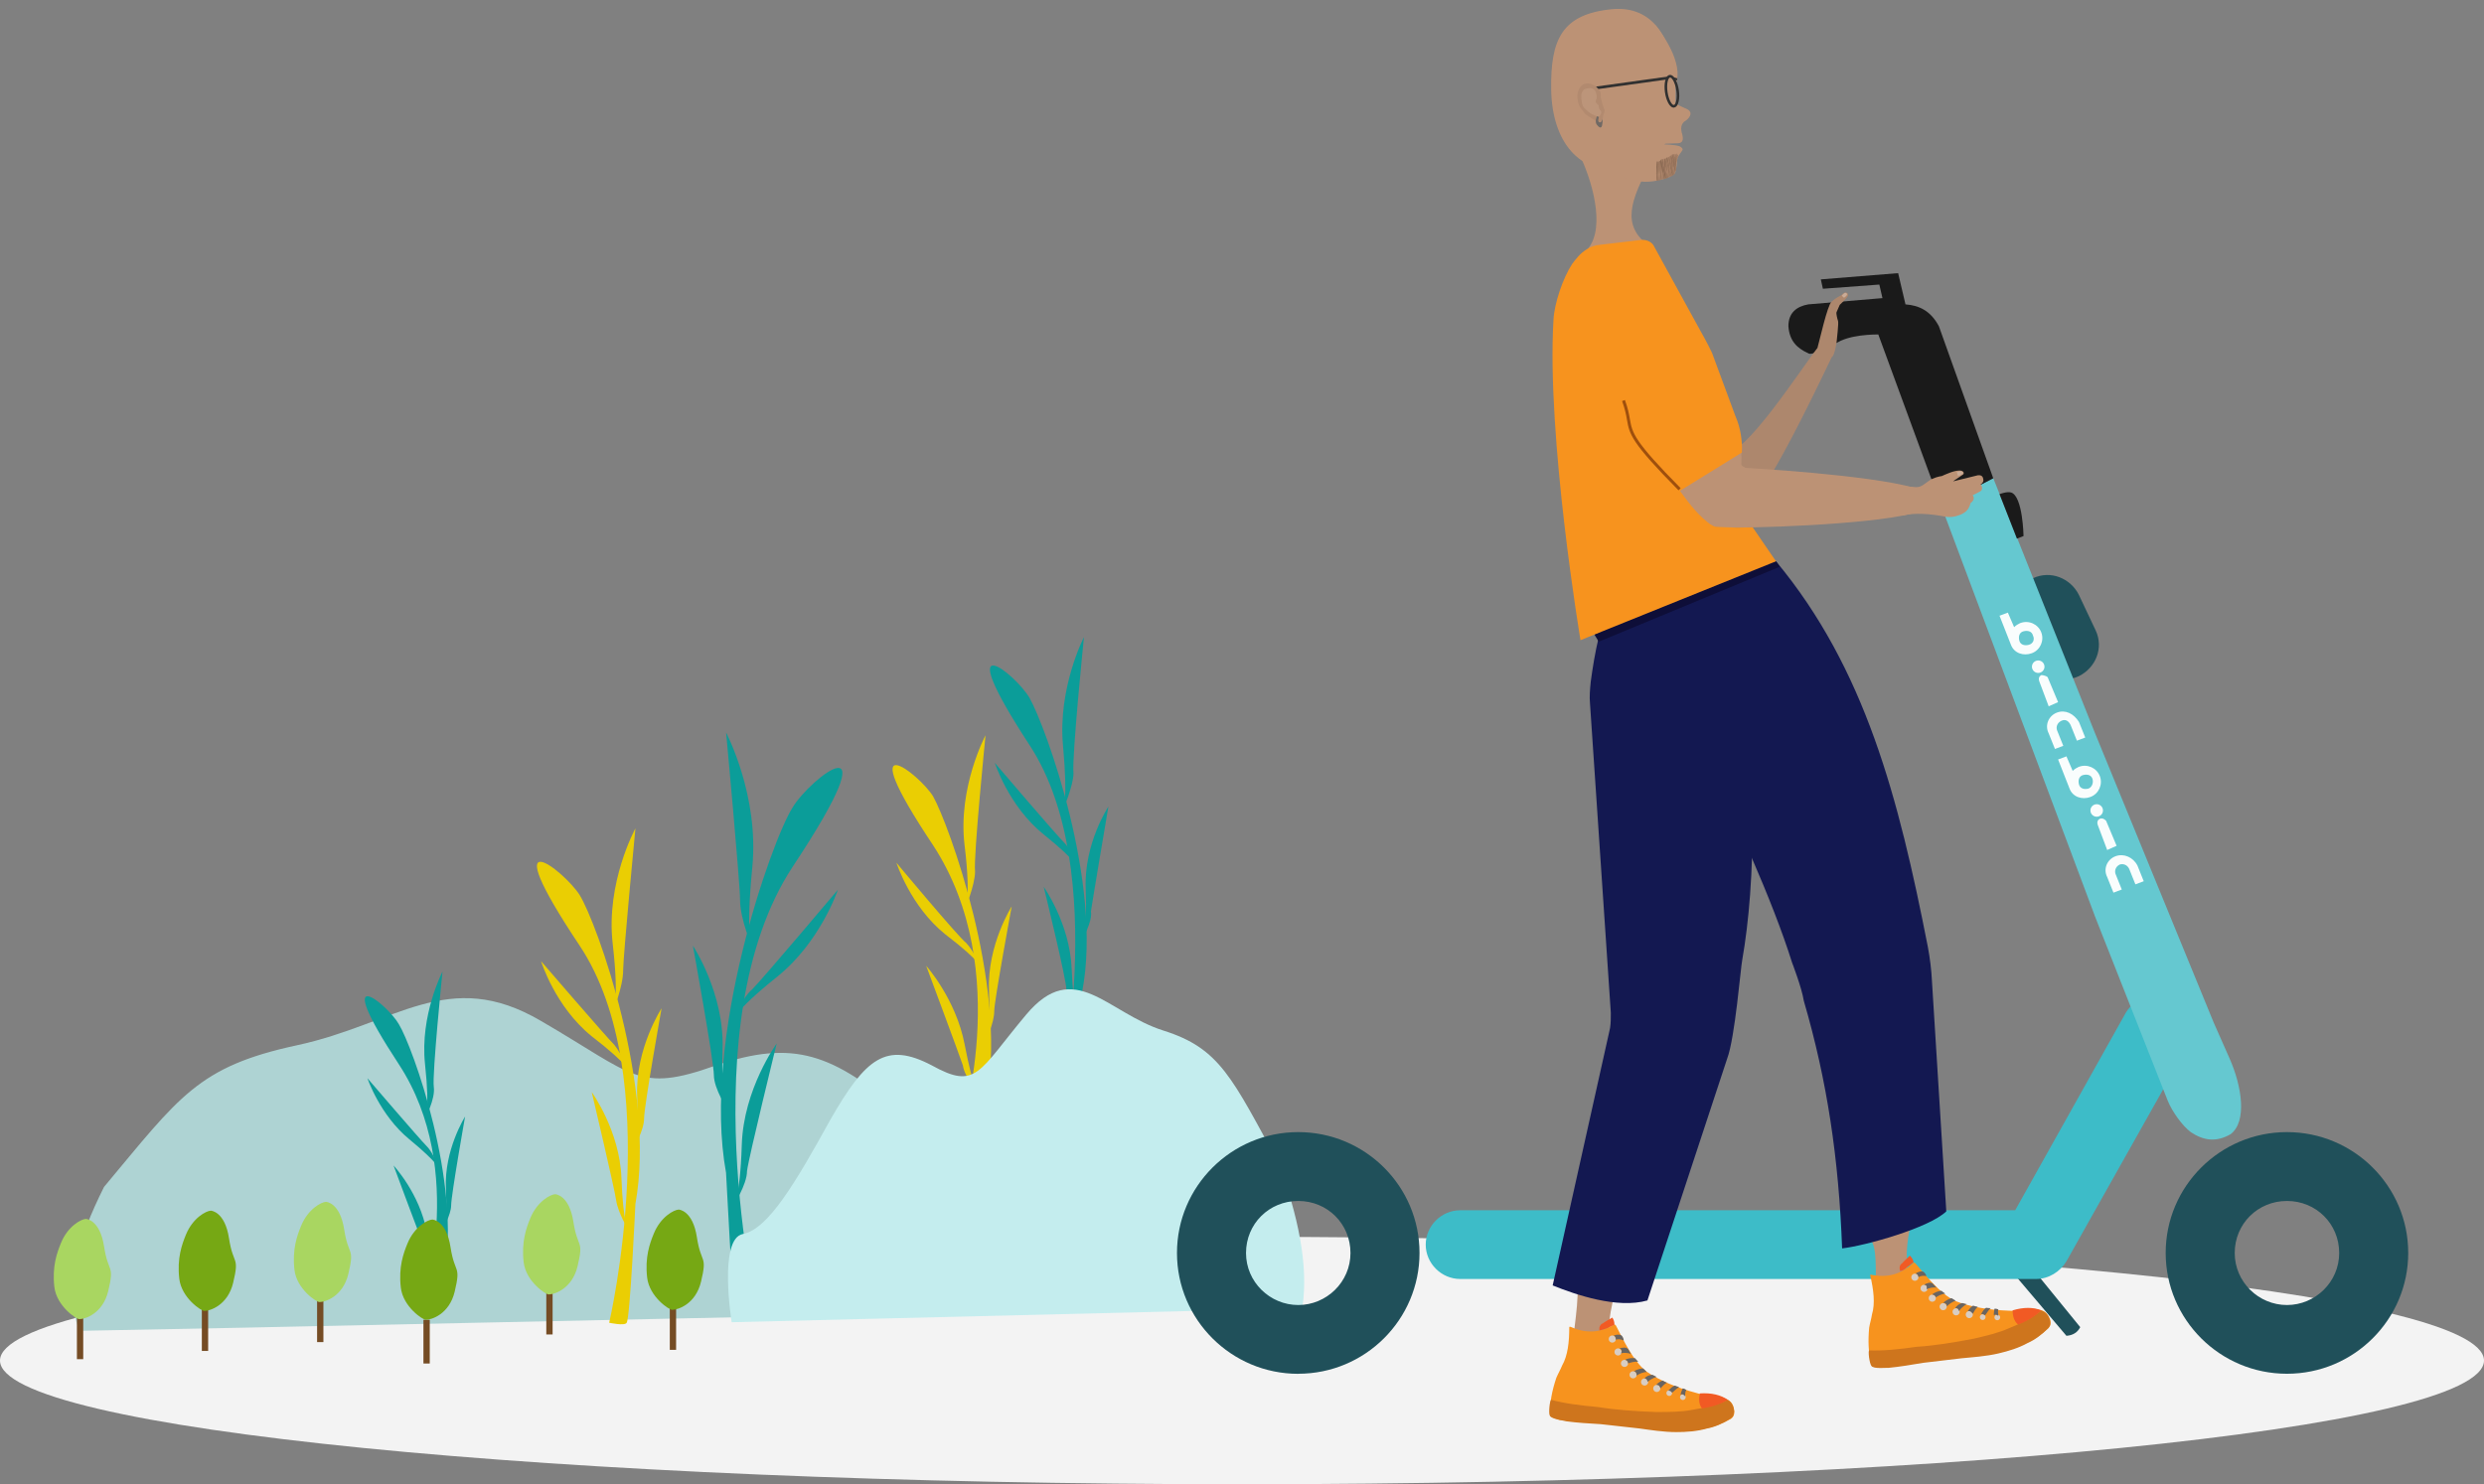 <svg width="261" height="156" viewBox="0 0 261 156" fill="none" xmlns="http://www.w3.org/2000/svg">
<rect x="0" y="0" width="261" height="156" fill="#808080" stroke="none"/>
<path d="M130.5 156C202.573 156 261 150.179 261 142.998C261 135.817 202.573 129.996 130.5 129.996C58.427 129.996 0 135.817 0 142.998C0 150.179 58.427 156 130.5 156Z" fill="#F3F3F3"/>
<path d="M10.925 124.756C18.876 115.243 20.775 112.108 31.187 109.866C41.6 107.63 47.084 101.584 56.822 107.293C66.672 113.001 67.01 114.906 75.18 111.996C83.462 109.198 87.497 110.765 94.886 117.036C102.163 123.418 107.872 128.116 112.688 128.453C117.391 128.79 115.823 137.634 115.823 137.634L25.815 139.538L8.351 139.875C6.558 135.397 8.239 130.138 10.925 124.761V124.756Z" fill="#AED3D3"/>
<path d="M44.659 117.538C44.659 117.538 45.209 116.988 44.659 111.847C44.108 106.706 46.496 102.115 46.496 102.115C46.496 102.115 45.395 112.948 45.58 114.229C45.766 115.516 44.664 117.533 44.664 117.533L44.659 117.538Z" fill="#0B9D99"/>
<path d="M46.129 122.865C46.129 122.865 46.129 122.314 43.01 119.746C39.891 117.179 38.605 113.324 38.605 113.324C38.605 113.324 44.111 119.746 44.847 120.482C45.584 121.218 46.134 122.87 46.134 122.87L46.129 122.865Z" fill="#0B9D99"/>
<path d="M46.486 129.288C46.486 129.288 47.037 128.922 46.852 124.883C46.666 120.843 48.869 117.354 48.869 117.354C48.869 117.354 47.402 125.613 47.402 126.714C47.402 127.63 46.486 129.282 46.486 129.282V129.288Z" fill="#0B9D99"/>
<path d="M45.941 133.878C45.941 133.878 45.39 133.512 44.839 129.472C44.103 125.433 41.35 122.494 41.35 122.494C41.35 122.494 44.288 130.388 44.654 131.304C45.019 132.22 45.941 133.872 45.941 133.872V133.878Z" fill="#0B9D99"/>
<path d="M44.287 137.546C44.287 137.546 49.243 123.044 41.898 111.846C34.554 100.648 40.612 105.424 41.898 107.627C43.365 110.014 48.507 124.331 46.669 134.062C46.669 134.062 46.118 137.366 45.933 137.731C45.568 137.917 44.281 137.546 44.281 137.546H44.287Z" fill="#0B9D99"/>
<path d="M64.377 106.34C64.377 106.34 65.113 105.604 64.377 99.182C63.641 92.76 66.765 87.068 66.765 87.068C66.765 87.068 65.478 100.469 65.478 101.935C65.478 103.773 64.377 106.34 64.377 106.34Z" fill="#EACE03"/>
<path d="M66.21 112.768C66.21 112.768 66.21 112.032 62.17 108.914C58.315 105.795 56.849 101.02 56.849 101.02C56.849 101.02 63.642 108.914 64.558 109.83C65.294 110.745 66.21 112.768 66.21 112.768Z" fill="#EACE03"/>
<path d="M66.581 120.662C66.581 120.662 67.132 120.111 66.946 115.155C66.761 110.2 69.514 105.975 69.514 105.975C69.514 105.975 67.677 116.257 67.677 117.538C67.677 118.819 66.575 120.656 66.575 120.656L66.581 120.662Z" fill="#EACE03"/>
<path d="M66.031 129.287C66.031 129.287 65.48 128.736 65.294 123.781C65.109 118.825 62.176 114.785 62.176 114.785C62.176 114.785 64.564 124.882 64.744 126.169C64.929 127.455 66.031 129.287 66.031 129.287Z" fill="#EACE03"/>
<path d="M64.01 139.018C64.01 139.018 70.067 113.133 60.891 99.367C51.709 85.602 59.239 91.473 60.891 94.047C62.729 96.985 68.972 114.42 66.763 126.539C66.763 126.539 66.213 138.473 65.847 139.024C65.662 139.389 64.01 139.024 64.01 139.024V139.018Z" fill="#EACE03"/>
<path d="M101.351 95.633C101.351 95.633 102.087 94.897 101.351 88.841C100.615 82.784 103.553 77.277 103.553 77.277C103.553 77.277 102.267 90.127 102.452 91.594C102.452 93.06 101.351 95.633 101.351 95.633Z" fill="#EACE03"/>
<path d="M103.185 101.876C103.185 101.876 103.185 101.14 99.33 98.207C95.661 95.268 94.189 90.678 94.189 90.678C94.189 90.678 100.611 98.386 101.533 99.123C102.269 99.859 103.185 101.876 103.185 101.876Z" fill="#EACE03"/>
<path d="M103.55 109.398C103.55 109.398 104.1 108.848 103.915 104.078C103.73 99.307 106.303 95.268 106.303 95.268C106.303 95.268 104.466 105.179 104.466 106.28C104.466 107.567 103.55 109.398 103.55 109.398Z" fill="#EACE03"/>
<path d="M102.821 114.904C102.821 114.904 102.271 114.539 101.355 109.763C100.439 104.993 97.314 101.504 97.314 101.504C97.314 101.504 100.804 110.865 101.169 111.966C101.355 113.252 102.821 114.904 102.821 114.904Z" fill="#EACE03"/>
<path d="M100.797 119.311C100.797 119.311 106.669 102.056 98.044 88.841C89.233 75.626 96.577 81.312 98.044 83.7C99.696 86.639 105.753 103.343 103.736 114.906C103.736 114.906 103 118.761 102.82 119.126C102.455 119.677 100.803 119.311 100.803 119.311H100.797Z" fill="#EACE03"/>
<path d="M79.048 99.577C79.048 99.577 78.312 98.662 79.048 91.133C79.784 83.604 76.295 76.996 76.295 76.996C76.295 76.996 77.761 92.784 77.761 94.616C77.761 96.633 79.048 99.572 79.048 99.572V99.577Z" fill="#0B9D99"/>
<path d="M77.025 107.285C77.025 107.285 77.025 106.369 81.616 102.695C86.207 99.026 88.039 93.514 88.039 93.514C88.039 93.514 80.144 102.874 79.043 103.976C77.941 104.891 77.025 107.279 77.025 107.279V107.285Z" fill="#0B9D99"/>
<path d="M76.474 116.653C76.474 116.653 75.738 116.103 75.923 110.231C76.109 104.36 72.805 99.398 72.805 99.398C72.805 99.398 75.007 111.512 75.007 112.984C75.007 114.456 76.474 116.653 76.474 116.653Z" fill="#0B9D99"/>
<path d="M77.025 126.743C77.025 126.743 77.761 126.193 77.941 120.321C78.127 114.45 81.611 109.674 81.611 109.674C81.611 109.674 78.672 121.608 78.492 123.074C78.492 124.541 77.025 126.743 77.025 126.743Z" fill="#0B9D99"/>
<path d="M79.596 138.128C79.596 138.128 72.437 107.658 83.265 91.133C94.099 74.794 85.102 81.772 83.265 84.891C81.062 88.38 73.718 109.124 76.286 123.255C76.286 123.255 77.022 137.391 77.202 137.942C77.567 138.678 79.59 138.128 79.59 138.128H79.596Z" fill="#0B9D99"/>
<path d="M111.691 85.137C111.691 85.137 112.242 84.401 111.691 78.344C111.14 72.287 113.894 66.961 113.894 66.961C113.894 66.961 112.607 79.625 112.792 81.277C112.792 82.564 111.691 85.132 111.691 85.132V85.137Z" fill="#0B9D99"/>
<path d="M113.339 91.38C113.339 91.38 113.339 90.644 109.67 87.711C106.001 84.772 104.528 80.182 104.528 80.182C104.528 80.182 110.951 87.711 111.873 88.626C112.609 89.362 113.339 91.38 113.339 91.38Z" fill="#0B9D99"/>
<path d="M113.711 98.723C113.711 98.723 114.262 98.172 114.076 93.402C113.891 88.632 116.464 84.772 116.464 84.772C116.464 84.772 114.812 94.503 114.627 95.784C114.812 96.885 113.711 98.723 113.711 98.723Z" fill="#0B9D99"/>
<path d="M113.34 106.982C113.34 106.982 112.789 106.432 112.604 101.841C112.418 97.071 109.665 93.211 109.665 93.211C109.665 93.211 112.053 102.942 112.053 104.044C112.053 105.145 113.34 106.982 113.34 106.982Z" fill="#0B9D99"/>
<path d="M111.138 116.162C111.138 116.162 116.83 91.564 108.199 78.349C99.568 65.134 106.732 70.82 108.199 73.393C109.851 76.332 115.908 92.851 113.706 104.234C113.706 104.234 113.155 115.617 112.97 116.168C112.784 116.533 111.132 116.168 111.132 116.168L111.138 116.162Z" fill="#0B9D99"/>
<path d="M134.458 122.474C129.44 113.254 128.187 110.191 122.253 108.32C116.32 106.449 112.886 100.606 107.823 106.64C102.761 112.675 102.626 114.591 97.9 111.973C93.112 109.467 90.972 111.175 87.246 117.687C83.594 124.305 80.711 129.199 78.053 129.699C75.457 130.199 76.879 138.97 76.879 138.97L127.092 137.74L136.835 137.47C137.543 132.829 136.285 127.632 134.458 122.479V122.474Z" fill="#C4EDEE"/>
<path d="M45.155 138.713H44.492V143.309H45.155V138.713Z" fill="#754C24"/>
<path d="M44.749 138.713C44.474 138.752 42.35 137.37 42.114 135.325C41.866 133.167 42.389 131.734 42.81 130.706C43.535 128.925 44.946 128.195 45.429 128.178C45.429 128.178 46.901 128.228 47.339 131.088C47.778 133.948 48.458 132.903 47.778 135.746C47.205 138.145 45.322 138.718 44.749 138.713Z" fill="#76A814"/>
<path d="M21.871 137.393H21.208V141.989H21.871V137.393Z" fill="#754C24"/>
<path d="M21.473 137.781C21.197 137.82 19.073 136.438 18.837 134.393C18.59 132.235 19.113 130.803 19.534 129.774C20.259 127.993 21.669 127.263 22.152 127.246C22.152 127.246 23.625 127.297 24.063 130.157C24.501 133.016 25.181 131.971 24.501 134.814C23.928 137.214 22.046 137.787 21.473 137.781Z" fill="#76A814"/>
<path d="M71.04 137.277H70.377V141.873H71.04V137.277Z" fill="#754C24"/>
<path d="M70.634 137.666C70.358 137.705 68.234 136.323 67.998 134.278C67.751 132.12 68.274 130.687 68.695 129.659C69.42 127.878 70.83 127.148 71.314 127.131C71.314 127.131 72.786 127.181 73.224 130.041C73.662 132.901 74.342 131.856 73.662 134.699C73.089 137.098 71.207 137.671 70.634 137.666Z" fill="#76A814"/>
<path d="M33.981 136.463H33.318V141.059H33.981V136.463Z" fill="#754C24"/>
<path d="M33.575 136.851C33.3 136.891 31.176 135.509 30.94 133.463C30.692 131.306 31.215 129.873 31.637 128.845C32.361 127.064 33.772 126.333 34.255 126.316C34.255 126.316 35.727 126.367 36.166 129.227C36.604 132.087 37.284 131.042 36.604 133.885C36.031 136.284 34.148 136.857 33.575 136.851Z" fill="#A9D661"/>
<path d="M8.745 138.258H8.082V142.854H8.745V138.258Z" fill="#754C24"/>
<path d="M8.347 138.646C8.071 138.686 5.947 137.303 5.711 135.258C5.464 133.101 5.987 131.668 6.408 130.64C7.133 128.859 8.543 128.128 9.027 128.111C9.027 128.111 10.499 128.162 10.937 131.022C11.375 133.882 12.055 132.837 11.375 135.68C10.802 138.079 8.92 138.652 8.347 138.646Z" fill="#A9D661"/>
<path d="M58.064 135.66H57.401V140.256H58.064V135.66Z" fill="#754C24"/>
<path d="M57.658 136.049C57.383 136.088 55.259 134.706 55.023 132.661C54.776 130.503 55.298 129.07 55.719 128.042C56.444 126.261 57.855 125.531 58.338 125.514C58.338 125.514 59.81 125.564 60.249 128.424C60.687 131.284 61.367 130.239 60.687 133.082C60.114 135.481 58.231 136.054 57.658 136.049Z" fill="#A9D661"/>
<g clip-path="url(#clip0_14673_7096)">
<path d="M166.142 16.615L173.585 16.748C171.805 20.282 170.172 23.216 172.828 25.479L166.527 26.471C168.749 24.543 167.509 19.598 166.135 16.622L166.142 16.615Z" fill="#BC9275"/>
<path d="M173.964 2.673C173.964 2.673 176.774 6.033 176.186 8.499C176.087 8.911 176.087 9.218 175.989 9.421C175.695 10.86 175.695 10.755 177.244 11.46C178.071 11.866 177.356 12.585 176.949 12.794C176.746 13.004 176.648 13.207 176.648 13.514C176.648 13.821 176.76 14.129 176.76 14.129C176.76 14.233 177.076 15.051 176.256 15.058C172.239 15.197 175.534 15.058 176.466 15.365C176.466 15.365 176.879 15.568 176.781 15.77C176.683 15.98 176.375 16.287 176.277 16.594C176.178 16.902 176.186 17.824 175.982 18.236C175.779 18.648 173.417 19.388 171.973 18.99C170.943 18.69 169.394 18.396 168.777 18.404C168.574 18.404 168.258 17.894 168.048 17.691C167.74 17.488 166.913 17.293 166.289 16.888C165.048 16.078 166.072 15.658 166.17 15.246C166.268 14.729 166.464 13.807 166.254 13.5C166.044 13.193 165.006 12.075 164.796 11.46C164.481 10.643 164.978 9.204 165.385 8.785C165.791 8.268 166.611 8.052 167.13 8.464C167.544 8.764 168.062 8.764 168.258 8.352C168.56 7.835 171.209 4.427 171.721 4.112C172.232 3.798 173.971 2.652 173.971 2.652L173.964 2.673Z" fill="#BC9275"/>
<path d="M176.053 9.721C176.102 14.31 174.735 17.034 170.621 17.704C165.911 18.48 163.079 14.806 162.988 9.462C162.897 4.175 164.082 1.478 169.38 0.968C173.593 0.563 175.983 3.93 176.053 9.721Z" fill="#BC9275"/>
<path d="M167.887 9.365L175.008 8.373L175.499 8.01L167.635 9.106L167.887 9.365Z" fill="#303030"/>
<path d="M175.912 11.307C175.435 11.37 175.057 10.524 174.938 9.693C174.819 8.862 174.959 7.947 175.428 7.877C175.898 7.807 176.283 8.659 176.403 9.484C176.522 10.308 176.389 11.23 175.912 11.3V11.307ZM175.47 8.149C175.281 8.177 175.085 8.778 175.211 9.658C175.337 10.538 175.688 11.062 175.877 11.034C176.066 11.006 176.262 10.406 176.136 9.526C176.01 8.645 175.66 8.122 175.47 8.149Z" fill="#303030"/>
<path d="M175.751 8.094L176.236 8.234L176.187 8.472L175.737 8.304L175.751 8.094Z" fill="#303030"/>
<path d="M168.371 10.928C168.371 10.928 168.265 10.488 168.237 10.397C168.209 10.307 168.195 10.258 168.195 10.202C168.195 10.146 168.195 9.727 168.167 9.671C168.139 9.615 167.789 9.091 167.487 8.951C167.186 8.812 166.569 8.56 166.121 9.063C165.672 9.559 165.742 10.216 165.742 10.216C165.742 10.216 165.784 10.97 166.058 11.312C166.331 11.655 166.527 11.983 166.724 12.109C166.92 12.234 167.27 12.458 167.354 12.5C167.438 12.542 167.782 12.786 167.894 12.786C168.006 12.786 168.223 12.828 168.343 12.647C168.455 12.472 168.441 12.06 168.497 11.983C168.581 11.871 168.637 11.599 168.581 11.508C168.525 11.424 168.378 10.928 168.378 10.928H168.371Z" fill="#B28A6F"/>
<path d="M167.67 10.635C167.677 10.523 167.811 10.321 167.768 10.104C167.719 9.846 167.705 9.483 167.355 9.336C167.012 9.182 166.563 9.336 166.472 9.392C166.381 9.448 166.149 9.664 166.149 10.048C166.149 10.433 166.184 11.033 166.43 11.313C166.675 11.592 167.103 11.906 167.173 11.955C167.243 12.004 167.909 12.27 167.909 12.27C167.909 12.27 168.098 12.242 168.196 12.011C168.308 11.76 168.252 11.69 168.119 11.564C168 11.445 167.979 11.229 167.965 11.117C167.951 10.998 167.909 11.033 167.804 10.915C167.698 10.782 167.649 10.754 167.663 10.642L167.67 10.635Z" fill="#BC957A"/>
<path d="M167.776 12.27C167.776 12.27 167.544 12.8 167.783 13.108C168.028 13.422 168.252 13.534 168.329 13.192C168.406 12.849 168.392 12.514 168.392 12.514C168.392 12.521 168.329 12.682 168.238 12.807C168.133 12.912 167.972 12.849 167.937 12.724C167.902 12.612 167.979 12.423 167.986 12.332C167.986 12.242 167.804 12.221 167.804 12.221L167.783 12.27H167.776Z" fill="#706964"/>
<path fill-rule="evenodd" clip-rule="evenodd" d="M211.608 133.894L217.124 140.397C217.818 140.348 218.295 140.034 218.575 139.489L213.263 132.965L211.608 133.901V133.894Z" fill="#20505A"/>
<path fill-rule="evenodd" clip-rule="evenodd" d="M228.437 104.991C230.196 105.976 230.855 108.162 229.866 109.915L217.124 132.567C216.465 133.664 215.26 134.425 213.942 134.425H153.427C151.451 134.425 149.804 132.784 149.804 130.814C149.804 128.844 151.451 127.203 153.427 127.203H211.741L223.383 106.409C224.484 104.655 226.677 104.111 228.437 104.984V104.991Z" fill="#3DBCC8"/>
<path fill-rule="evenodd" clip-rule="evenodd" d="M136.41 137.163C139.375 137.163 141.898 134.753 141.898 131.694C141.898 128.635 139.48 126.225 136.41 126.225C133.34 126.225 130.922 128.635 130.922 131.694C130.922 134.753 133.445 137.163 136.41 137.163ZM136.41 144.386C143.44 144.386 149.152 138.693 149.152 131.687C149.152 124.681 143.44 118.988 136.41 118.988C129.38 118.988 123.668 124.688 123.668 131.694C123.668 138.7 129.38 144.393 136.41 144.393V144.386Z" fill="#20505A"/>
<path fill-rule="evenodd" clip-rule="evenodd" d="M240.296 137.163C243.261 137.163 245.784 134.753 245.784 131.694C245.784 128.635 243.366 126.225 240.296 126.225C237.226 126.225 234.808 128.635 234.808 131.694C234.808 134.753 237.331 137.163 240.296 137.163ZM240.296 144.386C247.326 144.386 253.038 138.693 253.038 131.687C253.038 124.681 247.326 118.988 240.296 118.988C233.266 118.988 227.554 124.681 227.554 131.687C227.554 138.693 233.266 144.386 240.296 144.386Z" fill="#20505A"/>
<path fill-rule="evenodd" clip-rule="evenodd" d="M213.606 60.776C215.471 59.903 217.559 60.776 218.436 62.529L220.195 66.252C221.071 68.11 220.195 70.192 218.436 71.065C216.571 71.938 214.483 71.065 213.606 69.312L211.847 65.589C210.971 63.835 211.735 61.649 213.606 60.776Z" fill="#20505A"/>
<path fill-rule="evenodd" clip-rule="evenodd" d="M220.09 96.231L227.779 115.712C228.22 116.809 229.313 118.339 230.197 118.995C231.514 119.868 232.832 120.092 234.367 119.212C236.126 117.898 235.572 114.175 234.255 111.221L232.608 107.498L220.09 76.96L209.436 50.256L203.948 53.099L220.09 96.217V96.231Z" fill="#65C8D0"/>
<path fill-rule="evenodd" clip-rule="evenodd" d="M211.321 51.765C210.915 51.625 210.095 51.933 210.095 51.933L211.924 56.612L212.618 56.34C212.618 56.34 212.548 52.177 211.321 51.765Z" fill="#1A1A1A"/>
<path fill-rule="evenodd" clip-rule="evenodd" d="M203.948 53.113L197.36 35.161C197.802 35.161 195.054 35.049 193.407 35.818C192.531 36.258 190.33 37.459 190.001 37.131C188.795 36.586 188.024 35.818 187.912 34.288C187.912 32.863 188.788 32.206 190.001 31.99L197.795 31.333L197.465 29.908L191.536 30.349L191.318 29.364L199.442 28.707L200.213 31.99C201.643 32.102 202.848 32.647 203.724 34.288L209.436 50.27L203.948 53.113Z" fill="#1A1A1A"/>
<g opacity="0.96">
<path d="M218.443 80.586C218.226 80.698 218.001 80.802 217.784 81.026L217.125 79.496L216.249 79.824L217.455 82.891C217.784 83.764 218.772 84.092 219.648 83.764C220.524 83.436 220.966 82.451 220.637 81.578C220.307 80.704 219.319 80.264 218.443 80.593V80.586ZM219.431 82.884C218.99 82.996 218.555 82.884 218.443 82.444C218.331 82.004 218.443 81.571 218.884 81.459C219.326 81.347 219.76 81.459 219.873 81.899C219.985 82.339 219.76 82.772 219.431 82.884Z" fill="white"/>
<path d="M222.283 89.993C221.407 90.322 220.965 91.307 221.407 92.18L222.066 93.821L222.942 93.493L222.283 91.852C222.171 91.523 222.283 91.083 222.724 90.867C223.054 90.755 223.495 90.867 223.713 91.307L224.372 92.948L225.248 92.62L224.589 90.978C224.147 90.105 223.159 89.665 222.283 89.993Z" fill="white"/>
<path d="M220.636 86.055C220.419 86.166 220.307 86.383 220.419 86.711L221.407 89.338L222.396 88.897L221.295 86.271C221.183 86.159 220.966 85.943 220.636 86.055Z" fill="white"/>
<path d="M220.306 85.839C220.67 85.839 220.965 85.545 220.965 85.182C220.965 84.819 220.67 84.525 220.306 84.525C219.942 84.525 219.647 84.819 219.647 85.182C219.647 85.545 219.942 85.839 220.306 85.839Z" fill="white"/>
<path d="M212.289 65.476C212.071 65.588 211.847 65.693 211.63 65.916L210.971 64.387L210.095 64.715L211.3 67.781C211.63 68.654 212.618 68.983 213.494 68.654C214.37 68.326 214.812 67.341 214.482 66.468C214.153 65.595 213.165 65.155 212.289 65.483V65.476ZM213.165 67.774C212.723 67.886 212.289 67.774 212.176 67.334C212.064 66.894 212.176 66.461 212.618 66.35C213.059 66.238 213.494 66.35 213.606 66.79C213.823 67.23 213.606 67.663 213.165 67.774Z" fill="white"/>
<path d="M216.136 74.892C215.26 75.22 214.819 76.205 215.26 77.078L215.919 78.72L216.795 78.391L216.136 76.75C216.024 76.422 216.136 75.982 216.578 75.765C217.02 75.549 217.349 75.765 217.566 76.205L218.225 77.847L219.101 77.518L218.442 75.877C217.896 75.004 217.013 74.564 216.136 74.892Z" fill="white"/>
<path d="M214.489 70.953C214.272 71.065 214.16 71.281 214.272 71.61L215.26 74.236L216.248 73.796L215.148 71.17C215.036 71.058 214.706 70.953 214.489 70.953Z" fill="white"/>
<path d="M214.16 70.729C214.524 70.729 214.819 70.435 214.819 70.073C214.819 69.71 214.524 69.416 214.16 69.416C213.796 69.416 213.501 69.71 213.501 70.073C213.501 70.435 213.796 70.729 214.16 70.729Z" fill="white"/>
</g>
<path d="M164.383 35.894C164.39 38.577 173.852 54.097 180.118 55.389C180.188 55.397 180.321 55.487 180.454 55.501C180.938 55.564 181.45 55.487 181.828 55.257C184.52 54.307 190.519 41.587 192.468 37.529L190.982 36.544C189.335 38.626 183.167 48.223 181.176 47.615C181.176 47.615 180.672 47.692 180.56 47.468C173.221 38.563 169.941 36.118 167.411 33.75L164.376 35.901L164.383 35.894Z" fill="#AD876D"/>
<path d="M165.637 134.724C166.093 136.002 165.182 140.661 165.182 142.24C166.163 143.595 168.651 142.54 168.952 141.115C168.952 140.962 169.107 140.892 169.107 140.592C168.805 139.69 169.408 136.303 170.165 134.424L165.637 134.724Z" fill="#BC9275"/>
<path d="M196.687 130.506C197.346 131.665 196.96 134.997 197.156 136.499C198.362 137.686 200.64 136.156 200.605 134.697C200.647 134.536 200.703 134.445 200.703 134.131C200.114 133.265 200.289 130.366 200.85 128.459L196.68 130.506H196.687Z" fill="#BC9275"/>
<path d="M170.054 62.081L186.602 58.986C195.994 70.281 199.505 83.916 202.561 99.506C202.785 100.708 202.94 101.937 202.996 103.124L204.502 127.32C202.673 129.074 195.959 130.939 193.555 131.211C193.204 121.753 191.985 113.602 189.531 105.192C189.321 103.823 188.291 101.155 188.291 101.155C184.268 88.274 171.918 64.979 170.061 62.067L170.054 62.081Z" fill="#131851"/>
<path d="M173.102 136.681C169.934 137.582 165.561 136.08 163.143 135.103L169.177 108.036C169.254 107.512 169.254 106.981 169.254 106.457L167.068 73.977C166.99 73.222 167.068 72.398 167.145 71.644C167.523 68.787 168.273 64.729 169.409 63.297H181.555C185.024 79.39 184.422 93.144 183.062 100.89C182.908 101.568 182.305 109.083 181.478 111.263L173.102 136.674V136.681Z" fill="#131851"/>
<path d="M187.008 59.567L167.985 67.446L167.509 66.664L186.622 58.994L187.008 59.567Z" fill="#0E0E38"/>
<path d="M165.034 139.46C166.541 140.138 168.055 140.138 169.562 139.237C169.639 139.16 169.716 139.237 169.786 139.314C170.614 140.892 171.525 142.925 172.955 144.126C174.391 145.104 176.2 145.859 178.162 146.383C178.386 146.459 178.688 146.536 178.919 146.536C179.9 146.536 180.657 146.69 181.26 146.99C181.337 147.067 181.484 147.067 181.561 147.144C182.017 147.367 182.164 147.821 182.241 148.345C182.241 148.723 182.087 149.023 181.786 149.17C180.202 150.071 178.162 150.525 175.674 150.448L171.069 149.847L163.899 149.246L163.072 148.946C162.918 148.869 162.848 148.792 162.848 148.569C162.848 147.367 163.072 146.166 163.528 144.811C163.682 144.434 163.983 143.91 164.13 143.533C164.733 142.478 164.887 141.053 164.887 139.474C164.887 139.474 164.964 139.398 165.041 139.474L165.034 139.46Z" fill="#F7931E"/>
<path d="M162.995 147.129C162.841 147.129 162.694 148.484 162.841 148.784C162.995 149.162 164.348 149.308 164.579 149.385C165.708 149.539 166.92 149.609 168.203 149.685L172.275 150.139C173.403 150.293 174.763 150.517 176.123 150.517C177.251 150.517 178.31 150.44 179.368 150.139C180.195 149.986 181.029 149.616 181.856 149.085L182.081 148.861C182.305 148.407 182.235 147.583 181.555 147.129C180.651 147.583 179.291 147.953 177.784 148.184C176.656 148.407 175.373 148.407 174.013 148.407C171.826 148.33 169.71 148.184 167.901 147.883C166.093 147.73 164.355 147.506 162.995 147.129Z" fill="#CE751D"/>
<path d="M178.612 146.452C178.457 147.129 178.534 147.653 178.836 148.031C179.894 147.877 180.798 147.577 181.555 147.129C180.798 146.606 179.817 146.375 178.612 146.452Z" fill="#F15A24"/>
<path d="M169.409 141.116C169.618 141.116 169.787 140.947 169.787 140.739C169.787 140.53 169.618 140.361 169.409 140.361C169.2 140.361 169.03 140.53 169.03 140.739C169.03 140.947 169.2 141.116 169.409 141.116Z" fill="#D8CDC3"/>
<path d="M170.011 142.471C170.22 142.471 170.39 142.302 170.39 142.094C170.39 141.886 170.22 141.717 170.011 141.717C169.802 141.717 169.633 141.886 169.633 142.094C169.633 142.302 169.802 142.471 170.011 142.471Z" fill="#D8CDC3"/>
<path d="M170.691 143.672C170.9 143.672 171.069 143.503 171.069 143.295C171.069 143.087 170.9 142.918 170.691 142.918C170.482 142.918 170.312 143.087 170.312 143.295C170.312 143.503 170.482 143.672 170.691 143.672Z" fill="#D8CDC3"/>
<path d="M171.595 144.874C171.804 144.874 171.974 144.705 171.974 144.496C171.974 144.288 171.804 144.119 171.595 144.119C171.386 144.119 171.217 144.288 171.217 144.496C171.217 144.705 171.386 144.874 171.595 144.874Z" fill="#D8CDC3"/>
<path d="M172.8 145.627C173.009 145.627 173.179 145.459 173.179 145.25C173.179 145.042 173.009 144.873 172.8 144.873C172.591 144.873 172.422 145.042 172.422 145.25C172.422 145.459 172.591 145.627 172.8 145.627Z" fill="#D8CDC3"/>
<path d="M174.084 146.305C174.293 146.305 174.462 146.136 174.462 145.928C174.462 145.72 174.293 145.551 174.084 145.551C173.875 145.551 173.705 145.72 173.705 145.928C173.705 146.136 173.875 146.305 174.084 146.305Z" fill="#D8CDC3"/>
<path d="M175.586 146.651C175.714 146.544 175.73 146.354 175.623 146.227C175.516 146.1 175.326 146.083 175.198 146.19C175.07 146.296 175.054 146.486 175.161 146.613C175.268 146.741 175.458 146.757 175.586 146.651Z" fill="#D8CDC3"/>
<path d="M177.084 146.993C177.166 146.848 177.115 146.665 176.97 146.583C176.825 146.501 176.641 146.552 176.559 146.697C176.477 146.842 176.528 147.025 176.673 147.107C176.818 147.189 177.002 147.138 177.084 146.993Z" fill="#D8CDC3"/>
<path d="M170.165 141.716C170.467 141.639 170.845 141.562 171.069 141.792C171.146 141.946 171.294 142.17 171.371 142.316C171.069 142.163 170.544 142.163 170.312 142.239C170.467 142.016 170.389 141.785 170.158 141.716H170.165Z" fill="#686461"/>
<path d="M170.769 142.917C170.993 142.763 171.526 142.694 171.827 142.763C171.904 142.917 172.051 142.987 172.128 143.141C171.75 143.064 171.301 143.217 171.07 143.294C171.07 143.141 170.993 142.994 170.769 142.917Z" fill="#686461"/>
<path d="M171.672 144.127C171.896 143.973 172.352 143.826 172.653 143.826L173.032 144.203C172.653 144.203 172.127 144.427 171.973 144.581C171.973 144.357 171.896 144.127 171.672 144.127Z" fill="#686461"/>
<path d="M172.801 144.873C172.955 144.65 173.326 144.496 173.628 144.496L174.083 144.72C173.705 144.796 173.256 145.097 173.102 145.243C173.102 145.167 173.102 144.943 172.801 144.866V144.873Z" fill="#686461"/>
<path d="M174.014 145.552C174.238 145.328 174.469 145.174 174.694 145.098C174.848 145.174 174.918 145.251 175.149 145.321C174.848 145.475 174.623 145.775 174.469 145.922C174.392 145.698 174.315 145.545 174.014 145.545V145.552Z" fill="#686461"/>
<path d="M175.296 146.153C175.52 145.929 175.751 145.699 175.976 145.629C176.13 145.706 176.2 145.706 176.431 145.783C176.13 145.936 175.829 146.306 175.674 146.383C175.674 146.306 175.52 146.16 175.296 146.16V146.153Z" fill="#686461"/>
<path d="M176.578 146.605C176.655 146.228 176.732 146.151 176.803 145.928C176.957 145.928 177.181 146.081 177.181 146.081C177.027 146.382 177.104 146.535 177.027 146.759C176.95 146.605 176.803 146.459 176.571 146.605H176.578Z" fill="#686461"/>
<path d="M169.556 140.362C169.857 140.285 170.081 140.208 170.383 140.362C170.537 140.516 170.607 140.739 170.607 140.886C170.229 140.732 170.004 140.732 169.78 140.809C169.78 140.586 169.703 140.432 169.556 140.355V140.362Z" fill="#686461"/>
<path d="M168.049 139.838V139.537C168.126 139.314 168.203 139.16 168.427 139.083C168.729 138.86 169.03 138.706 169.409 138.482C169.563 138.706 169.633 138.936 169.633 139.237C169.331 139.39 169.03 139.537 168.806 139.614C168.582 139.691 168.35 139.768 168.049 139.838Z" fill="#F15A24"/>
<path d="M196.645 133.991C198.272 134.312 199.736 133.97 201.005 132.747C201.061 132.656 201.152 132.712 201.243 132.768C202.414 134.116 203.753 135.89 205.428 136.736C207.047 137.364 208.981 137.686 211.014 137.755C211.252 137.776 211.56 137.783 211.785 137.735C212.738 137.511 213.509 137.49 214.168 137.644C214.259 137.7 214.406 137.665 214.497 137.721C214.988 137.839 215.24 138.244 215.429 138.74C215.513 139.104 215.436 139.432 215.177 139.648C213.838 140.885 211.96 141.786 209.514 142.275L204.895 142.729L197.781 143.763L196.905 143.658C196.744 143.616 196.652 143.56 196.596 143.343C196.323 142.17 196.267 140.948 196.4 139.53C196.463 139.132 196.638 138.552 196.695 138.147C197.045 136.987 196.863 135.562 196.505 134.019C196.505 134.019 196.561 133.928 196.652 133.984L196.645 133.991Z" fill="#F7931E"/>
<path d="M196.407 141.918C196.26 141.953 196.421 143.301 196.639 143.567C196.87 143.902 198.23 143.741 198.468 143.762C199.603 143.651 200.795 143.455 202.064 143.239L206.136 142.757C207.271 142.645 208.645 142.561 209.97 142.254C211.07 141.995 212.086 141.688 213.046 141.157C213.817 140.822 214.546 140.27 215.233 139.571L215.401 139.299C215.521 138.81 215.254 138.021 214.49 137.734C213.712 138.377 212.472 139.055 211.056 139.613C210.005 140.088 208.757 140.382 207.432 140.689C205.288 141.108 203.192 141.443 201.363 141.555C199.568 141.821 197.823 141.988 196.414 141.932L196.407 141.918Z" fill="#CE751D"/>
<path d="M211.47 137.729C211.477 138.42 211.673 138.916 212.051 139.216C213.047 138.832 213.86 138.336 214.491 137.722C213.635 137.379 212.626 137.379 211.47 137.722V137.729Z" fill="#F15A24"/>
<path d="M201.202 134.62C201.411 134.62 201.58 134.451 201.58 134.242C201.58 134.034 201.411 133.865 201.202 133.865C200.993 133.865 200.823 134.034 200.823 134.242C200.823 134.451 200.993 134.62 201.202 134.62Z" fill="#D8CDC3"/>
<path d="M202.169 135.786C202.378 135.786 202.547 135.617 202.547 135.408C202.547 135.2 202.378 135.031 202.169 135.031C201.959 135.031 201.79 135.2 201.79 135.408C201.79 135.617 201.959 135.786 202.169 135.786Z" fill="#D8CDC3"/>
<path d="M203.031 136.821C203.24 136.821 203.409 136.652 203.409 136.444C203.409 136.235 203.24 136.066 203.031 136.066C202.822 136.066 202.652 136.235 202.652 136.444C202.652 136.652 202.822 136.821 203.031 136.821Z" fill="#D8CDC3"/>
<path d="M204.173 137.713C204.382 137.713 204.552 137.544 204.552 137.336C204.552 137.128 204.382 136.959 204.173 136.959C203.964 136.959 203.795 137.128 203.795 137.336C203.795 137.544 203.964 137.713 204.173 137.713Z" fill="#D8CDC3"/>
<path d="M205.533 138.252C205.742 138.252 205.911 138.084 205.911 137.875C205.911 137.667 205.742 137.498 205.533 137.498C205.324 137.498 205.154 137.667 205.154 137.875C205.154 138.084 205.324 138.252 205.533 138.252Z" fill="#D8CDC3"/>
<path d="M206.92 138.545C207.13 138.545 207.299 138.377 207.299 138.168C207.299 137.96 207.13 137.791 206.92 137.791C206.711 137.791 206.542 137.96 206.542 138.168C206.542 138.377 206.711 138.545 206.92 138.545Z" fill="#D8CDC3"/>
<path d="M208.569 138.617C208.669 138.484 208.643 138.296 208.509 138.196C208.376 138.096 208.187 138.123 208.087 138.256C207.986 138.388 208.013 138.577 208.147 138.677C208.28 138.777 208.469 138.75 208.569 138.617Z" fill="#D8CDC3"/>
<path d="M210.152 138.547C210.198 138.387 210.107 138.22 209.947 138.173C209.787 138.127 209.619 138.218 209.572 138.377C209.525 138.537 209.617 138.704 209.777 138.751C209.937 138.797 210.105 138.706 210.152 138.547Z" fill="#D8CDC3"/>
<path d="M202.161 135.025C202.434 134.885 202.785 134.724 203.058 134.892C203.163 135.025 203.367 135.206 203.472 135.339C203.142 135.262 202.631 135.381 202.427 135.507C202.505 135.178 202.399 135.053 202.161 135.025Z" fill="#686461"/>
<path d="M203.017 136.058C203.206 135.863 203.703 135.667 204.012 135.674C204.117 135.807 204.285 135.842 204.39 135.974C204.005 135.988 203.598 136.233 203.395 136.359C203.36 136.212 203.255 136.086 203.017 136.058Z" fill="#686461"/>
<path d="M204.159 136.952C204.348 136.757 204.755 136.505 205.049 136.436L205.505 136.715C205.14 136.799 204.678 137.141 204.559 137.323C204.58 137.085 204.383 136.904 204.159 136.952Z" fill="#686461"/>
<path d="M205.448 137.505C205.546 137.253 205.876 137.016 206.17 136.953L206.661 137.072C206.31 137.233 205.939 137.624 205.827 137.805C205.792 137.659 205.743 137.442 205.448 137.505Z" fill="#686461"/>
<path d="M206.76 137.818C206.928 137.546 207.117 137.35 207.32 137.225C207.482 137.267 207.573 137.322 207.811 137.343C207.552 137.56 207.398 137.902 207.285 138.084C207.18 137.951 207.054 137.748 206.76 137.818Z" fill="#686461"/>
<path d="M208.147 138.113C208.316 137.84 208.484 137.568 208.687 137.449C208.848 137.491 208.925 137.47 209.164 137.491C208.904 137.708 208.694 138.141 208.568 138.246C208.568 138.246 208.372 138.057 208.147 138.113Z" fill="#686461"/>
<path d="M209.5 138.267C209.486 137.883 209.542 137.792 209.563 137.554C209.71 137.519 209.963 137.617 209.963 137.617C209.886 137.946 209.991 138.071 209.97 138.309C209.879 138.253 209.682 138.064 209.493 138.267H209.5Z" fill="#686461"/>
<path d="M201.265 133.845C201.538 133.705 201.748 133.579 202.071 133.656C202.253 133.768 202.379 133.97 202.414 134.117C202.015 134.054 201.79 134.11 201.587 134.229C201.538 134.012 201.426 133.88 201.265 133.838V133.845Z" fill="#686461"/>
<path d="M199.659 133.6L199.589 133.307C199.61 133.069 199.652 132.909 199.855 132.783C200.101 132.497 200.36 132.28 200.675 131.973C200.871 132.161 200.998 132.364 201.068 132.657C200.808 132.874 200.549 133.083 200.346 133.209C200.157 133.405 199.953 133.53 199.659 133.6Z" fill="#F15A24"/>
<path d="M169.444 33.476C168.203 35.851 174.238 50.694 179.186 54.746C179.242 54.788 179.319 54.92 179.431 55.004C179.831 55.283 180.314 55.451 180.763 55.423C183.405 55.563 196.126 55.172 200.801 53.998L201.124 51.267C196.197 49.87 183.44 49.179 183.44 49.179C183.44 49.179 182.901 48.969 182.964 48.76C183.433 41.397 175.436 37.702 172.612 31.975L169.444 33.476Z" fill="#BC9275"/>
<path d="M176.509 51.589L183.02 47.566C183.09 46.42 182.894 44.968 182.347 43.738L179.887 37.089C179.515 36.278 178.73 34.86 178.387 34.26L173.719 25.752C173.432 25.347 172.934 25.186 172.472 25.214L168.105 25.731C167.579 25.773 167.082 25.947 166.675 26.234C166.023 26.639 165.61 27.191 165.189 27.743C164.229 29.209 163.318 31.864 163.227 33.61C162.491 45.938 166.065 67.285 166.065 67.285L186.609 58.993C179.642 55.501 178.934 54.907 176.516 51.596L176.509 51.589Z" fill="#F7931E"/>
<path d="M176.368 51.534C171.364 46.477 171.216 45.638 170.95 44.123C170.859 43.606 170.754 43.019 170.438 42.153L170.733 42.041C171.062 42.935 171.167 43.536 171.259 44.067C171.518 45.52 171.658 46.323 176.592 51.31L176.368 51.534Z" fill="#9E4F0D"/>
<path d="M208.399 50.513C208.399 49.969 208.076 49.92 207.81 49.955L205.196 50.597L206.275 49.864C206.415 49.717 206.296 49.529 206.1 49.48C205.49 49.333 204.383 49.885 204.025 50.038C203.836 50.052 203.107 50.213 202.686 50.527C202.196 50.856 201.887 51.226 201.299 51.198L199.406 51.051L199.939 54.181C201.137 53.88 202.827 53.985 204.523 54.327C204.922 54.369 205.378 54.327 205.763 54.174C206.121 54.076 206.492 53.852 206.667 53.65C206.99 53.286 207.039 52.888 207.039 52.888C207.656 52.448 207.27 52.05 207.27 52.05C207.27 52.05 207.754 51.834 208.118 51.617C208.441 51.373 208.118 50.877 208.118 50.877C208.251 50.849 208.371 50.688 208.399 50.527V50.513Z" fill="#BC9275"/>
<path d="M205.28 50.549C205.273 50.597 204.873 50.751 204.382 50.933C203.892 51.114 203.45 51.261 203.45 51.261C203.457 51.212 203.857 51.059 204.347 50.877C204.852 50.646 205.244 50.493 205.28 50.549Z" fill="#BC9275"/>
<path d="M208.125 50.855C208.125 50.855 207.578 51.051 206.906 51.239C206.233 51.428 205.665 51.547 205.665 51.547C205.665 51.547 206.212 51.351 206.885 51.162C207.557 50.974 208.076 50.827 208.125 50.855Z" fill="#BC9275"/>
<path d="M207.032 52.86C207.032 52.86 206.78 52.999 206.486 53.118L205.883 53.286C205.883 53.286 206.135 53.146 206.43 53.027C206.787 52.888 207.06 52.818 207.032 52.86Z" fill="#BC9275"/>
<path d="M207.271 52.056C207.271 52.056 207.004 52.168 206.703 52.252L206.079 52.35C206.079 52.35 206.345 52.238 206.647 52.154C207.018 52.063 207.299 52.014 207.271 52.056Z" fill="#BC9275"/>
<path d="M205.974 49.942C206.051 49.914 206.142 49.865 206.233 49.816C206.233 49.816 206.282 49.697 206.233 49.634C206.191 49.571 206.016 49.508 205.932 49.529C205.855 49.544 205.609 49.606 205.609 49.606C205.609 49.606 205.672 49.886 205.707 49.949C205.743 50.011 205.743 50.011 205.743 50.011C205.827 49.99 205.911 49.97 205.974 49.949V49.942Z" fill="#C9AB97"/>
<path d="M193.456 31.04C193.456 31.04 193.66 30.823 193.814 30.753C193.968 30.683 194.283 30.837 194.164 31.102C194.045 31.368 193.309 32.038 193.309 32.038C193.309 32.038 192.994 32.751 192.959 32.835C192.924 32.919 193.043 33.512 193.127 33.729C193.211 33.945 192.987 35.782 192.98 35.908C192.973 36.034 192.734 37.584 192.405 37.556C192.076 37.529 190.814 37.04 190.989 36.467C191.164 35.894 191.999 32.115 192.44 31.71C192.882 31.305 193.449 31.04 193.449 31.04H193.456Z" fill="#AD876D"/>
<path d="M193.526 31.054L193.8 30.809C193.941 30.726 194.137 30.837 194.053 31.026C193.962 31.138 193.863 31.236 193.758 31.292C193.653 31.229 193.576 31.152 193.526 31.054Z" fill="#C9AB97"/>
<path d="M184.162 55.424L186.601 58.987L183.433 59.029L179.305 55.368L179.725 55.131C179.725 55.131 180.062 55.326 180.244 55.361C180.426 55.396 182.508 55.452 182.508 55.452L184.169 55.424H184.162Z" fill="#F7931E"/>
<path d="M174.083 18.991C174.083 18.991 173.999 18.356 174.041 17.86C174.041 17.371 174.097 16.973 174.097 16.973C174.097 16.973 174.181 16.861 174.153 17.322C174.125 17.783 174.09 18.181 174.097 18.363C174.104 18.544 174.153 18.985 174.125 18.985C174.097 18.985 174.083 18.991 174.083 18.991Z" fill="#876650"/>
<path d="M174.153 16.972C174.153 16.972 174.167 17.636 174.167 18.138C174.167 18.641 174.167 18.977 174.167 18.977C174.167 18.977 174.132 19.088 174.132 18.627C174.132 18.166 174.139 17.761 174.139 17.587C174.139 17.377 174.111 16.958 174.125 16.965C174.139 16.965 174.146 16.965 174.146 16.965L174.153 16.972Z" fill="#876650"/>
<path d="M174.223 18.97C174.223 18.97 174.23 18.306 174.223 17.803C174.216 17.3 174.202 16.965 174.202 16.965C174.202 16.965 174.139 16.853 174.153 17.314C174.16 17.775 174.188 18.18 174.195 18.355C174.195 18.565 174.153 18.984 174.195 18.977C174.223 18.977 174.238 18.977 174.238 18.977L174.223 18.97Z" fill="#876650"/>
<path d="M174.664 18.864C174.664 18.864 174.629 18.201 174.587 17.705C174.545 17.209 174.51 16.874 174.51 16.874C174.51 16.874 174.44 16.769 174.482 17.223C174.524 17.684 174.573 18.082 174.594 18.257C174.615 18.466 174.594 18.885 174.629 18.878L174.671 18.864H174.664Z" fill="#876650"/>
<path d="M174.777 18.837C174.777 18.837 174.721 18.174 174.665 17.678C174.609 17.182 174.56 16.846 174.56 16.846C174.56 16.846 174.49 16.742 174.546 17.196C174.602 17.657 174.665 18.055 174.686 18.229C174.714 18.439 174.707 18.858 174.742 18.844L174.784 18.83L174.777 18.837Z" fill="#876650"/>
<path d="M174.314 18.956C174.314 18.956 174.321 18.293 174.314 17.79C174.307 17.287 174.293 16.951 174.293 16.951C174.293 16.951 174.23 16.84 174.244 17.301C174.251 17.762 174.279 18.167 174.286 18.341C174.286 18.551 174.244 18.97 174.286 18.963C174.314 18.963 174.328 18.963 174.328 18.963L174.314 18.956Z" fill="#876650"/>
<path d="M174.405 18.935C174.405 18.935 174.412 18.271 174.405 17.768C174.398 17.265 174.384 16.93 174.384 16.93C174.384 16.93 174.321 16.818 174.335 17.279C174.342 17.74 174.37 18.145 174.377 18.32C174.377 18.529 174.335 18.948 174.377 18.942C174.405 18.942 174.419 18.942 174.419 18.942L174.405 18.935Z" fill="#876650"/>
<path d="M174.454 16.895C174.454 16.895 174.496 17.558 174.51 18.061C174.524 18.564 174.524 18.899 174.524 18.899C174.524 18.899 174.461 19.004 174.454 18.557C174.447 18.11 174.454 17.691 174.447 17.516C174.447 17.307 174.377 16.895 174.412 16.901C174.44 16.901 174.454 16.901 174.454 16.901V16.895Z" fill="#876650"/>
<path d="M175.016 18.766C175.016 18.766 174.805 18.145 174.742 17.635C174.679 17.125 174.616 16.727 174.616 16.727C174.616 16.727 174.672 16.601 174.742 17.062C174.812 17.523 174.855 17.942 174.904 18.124C174.953 18.305 175.086 18.731 175.065 18.745C175.044 18.759 175.023 18.766 175.023 18.766H175.016Z" fill="#876650"/>
<path d="M175.085 18.746C175.085 18.746 174.924 18.11 174.896 17.593C174.833 17.097 174.84 16.685 174.84 16.685C174.84 16.685 174.91 16.567 174.938 17.035C174.966 17.503 174.98 17.915 175.015 18.103C175.05 18.292 175.148 18.725 175.127 18.739C175.106 18.753 175.085 18.753 175.085 18.753V18.746Z" fill="#876650"/>
<path d="M174.847 18.816C174.847 18.816 174.819 18.18 174.7 17.677C174.581 17.174 174.49 16.79 174.49 16.79C174.49 16.79 174.392 16.692 174.497 17.153C174.602 17.614 174.707 18.012 174.728 18.201C174.749 18.39 174.784 18.837 174.805 18.829C174.833 18.829 174.847 18.823 174.847 18.816Z" fill="#876650"/>
<path d="M174.931 18.794C174.931 18.794 174.826 18.116 174.735 17.614C174.644 17.111 174.566 16.768 174.566 16.768C174.566 16.768 174.489 16.671 174.573 17.132C174.658 17.6 174.756 17.998 174.791 18.179C174.833 18.389 174.854 18.822 174.889 18.808C174.917 18.801 174.931 18.801 174.931 18.794Z" fill="#876650"/>
<path d="M174.756 16.727C174.756 16.727 174.854 17.404 174.91 17.914C174.966 18.424 174.995 18.766 174.995 18.766C174.995 18.766 174.945 18.885 174.896 18.417C174.847 17.949 174.819 17.537 174.798 17.355C174.777 17.139 174.679 16.727 174.707 16.727C174.735 16.727 174.749 16.727 174.749 16.727H174.756Z" fill="#876650"/>
<path d="M174.89 16.678C174.89 16.678 174.988 17.355 175.051 17.865C175.114 18.375 175.156 18.717 175.156 18.717C175.156 18.717 175.128 18.801 175.079 18.368C175.023 17.9 174.981 17.488 174.96 17.306C174.932 17.097 174.848 16.671 174.869 16.678C174.883 16.678 174.89 16.678 174.89 16.678Z" fill="#876650"/>
<path d="M175.226 18.689C175.226 18.689 175.149 18.019 175.079 17.509C175.009 16.999 174.946 16.657 174.946 16.657C174.946 16.657 174.869 16.552 174.939 17.013C175.009 17.481 175.079 17.886 175.114 18.068C175.149 18.277 175.156 18.71 175.184 18.696C175.212 18.689 175.226 18.682 175.226 18.675V18.689Z" fill="#876650"/>
<path d="M175.583 18.55C175.583 18.55 175.478 17.872 175.387 17.369C175.296 16.867 175.219 16.524 175.219 16.524C175.219 16.524 175.142 16.427 175.226 16.887C175.317 17.355 175.408 17.754 175.443 17.935C175.485 18.145 175.513 18.578 175.541 18.564C175.569 18.557 175.583 18.55 175.583 18.55Z" fill="#876650"/>
<path d="M175.296 18.662C175.296 18.662 175.219 17.991 175.149 17.482C175.079 16.972 175.016 16.629 175.016 16.629C175.016 16.629 174.939 16.525 175.009 16.986C175.079 17.454 175.149 17.859 175.184 18.04C175.219 18.25 175.226 18.683 175.254 18.669C175.282 18.662 175.296 18.655 175.296 18.655V18.662Z" fill="#876650"/>
<path d="M175.394 18.626C175.394 18.626 175.317 17.948 175.247 17.439C175.177 16.929 175.114 16.586 175.114 16.586C175.114 16.586 175.036 16.482 175.107 16.943C175.177 17.411 175.247 17.816 175.282 17.997C175.317 18.207 175.324 18.64 175.352 18.626C175.38 18.619 175.394 18.619 175.394 18.619V18.626Z" fill="#876650"/>
<path d="M175.163 16.545C175.163 16.545 175.289 17.215 175.366 17.725C175.443 18.235 175.485 18.578 175.485 18.578C175.485 18.578 175.443 18.696 175.373 18.235C175.303 17.767 175.254 17.355 175.233 17.174C175.205 16.964 175.086 16.545 175.121 16.552C175.149 16.552 175.163 16.552 175.163 16.552V16.545Z" fill="#876650"/>
<path d="M175.744 18.452C175.744 18.452 175.583 17.852 175.52 17.349C175.456 16.846 175.4 16.448 175.4 16.448C175.4 16.448 175.428 16.308 175.492 16.769C175.555 17.23 175.604 17.649 175.639 17.824C175.674 17.998 175.786 18.417 175.772 18.438C175.758 18.459 175.744 18.459 175.744 18.459V18.452Z" fill="#876650"/>
<path d="M175.786 18.424C175.786 18.424 175.653 17.796 175.618 17.279C175.555 16.783 175.548 16.357 175.548 16.357C175.548 16.357 175.583 16.224 175.625 16.699C175.667 17.174 175.688 17.593 175.716 17.775C175.744 17.956 175.828 18.396 175.814 18.404C175.8 18.41 175.786 18.424 175.786 18.424Z" fill="#876650"/>
<path d="M175.632 18.516C175.632 18.516 175.59 17.866 175.492 17.377C175.394 16.889 175.324 16.504 175.324 16.504C175.324 16.504 175.254 16.421 175.345 16.867C175.436 17.314 175.513 17.706 175.534 17.894C175.555 18.083 175.597 18.537 175.611 18.53C175.625 18.523 175.639 18.516 175.639 18.509L175.632 18.516Z" fill="#876650"/>
<path d="M175.688 18.481C175.688 18.481 175.597 17.803 175.512 17.307C175.428 16.811 175.372 16.476 175.372 16.476C175.372 16.476 175.316 16.385 175.393 16.839C175.47 17.3 175.54 17.698 175.575 17.873C175.611 18.083 175.639 18.516 175.66 18.495C175.681 18.488 175.688 18.481 175.688 18.474V18.481Z" fill="#876650"/>
<path d="M175.499 16.398C175.499 16.398 175.59 17.076 175.646 17.586C175.702 18.096 175.737 18.445 175.737 18.445C175.737 18.445 175.716 18.571 175.66 18.103C175.611 17.628 175.576 17.216 175.555 17.034C175.534 16.817 175.45 16.412 175.471 16.405C175.485 16.405 175.499 16.398 175.499 16.405V16.398Z" fill="#876650"/>
<path d="M175.576 16.344C175.576 16.344 175.668 17.021 175.731 17.524C175.794 18.027 175.829 18.376 175.829 18.376C175.829 18.376 175.822 18.495 175.766 18.034C175.71 17.566 175.668 17.154 175.646 16.972C175.618 16.763 175.548 16.344 175.562 16.344C175.569 16.344 175.576 16.344 175.576 16.344Z" fill="#876650"/>
<path d="M175.87 18.362C175.87 18.362 175.793 17.685 175.73 17.182C175.667 16.679 175.611 16.337 175.611 16.337C175.611 16.337 175.562 16.239 175.618 16.707C175.681 17.175 175.744 17.58 175.772 17.755C175.8 17.964 175.821 18.404 175.842 18.39C175.856 18.376 175.87 18.369 175.87 18.369V18.362Z" fill="#876650"/>
<path d="M176.039 17.964C176.039 17.964 175.969 17.391 175.891 16.951C175.814 16.511 175.765 16.211 175.765 16.211C175.765 16.211 175.716 16.134 175.779 16.539C175.842 16.944 175.912 17.3 175.94 17.454C175.976 17.636 176.011 18.055 176.018 18.034C176.025 18.013 176.039 17.964 176.039 17.964Z" fill="#876650"/>
<path d="M175.968 17.915C175.968 17.915 175.954 17.342 175.94 16.909C175.926 16.476 175.898 16.19 175.898 16.19C175.898 16.19 175.856 16.113 175.877 16.504C175.898 16.902 175.926 17.244 175.933 17.391C175.94 17.573 175.94 17.971 175.954 17.95C175.968 17.929 175.975 17.908 175.975 17.908L175.968 17.915Z" fill="#876650"/>
<path d="M176.102 17.042C176.102 17.042 176.193 16.777 176.249 16.581C176.305 16.386 176.34 16.253 176.34 16.253C176.34 16.253 176.312 16.218 176.263 16.393C176.214 16.574 176.179 16.735 176.158 16.805C176.137 16.889 176.06 17.07 176.081 17.063C176.102 17.056 176.109 17.042 176.109 17.042H176.102Z" fill="#876650"/>
<path d="M176.102 16.958C176.102 16.958 176.137 16.678 176.158 16.476C176.179 16.273 176.179 16.133 176.179 16.133C176.179 16.133 176.144 16.099 176.13 16.287C176.116 16.476 176.116 16.636 176.109 16.713C176.109 16.797 176.067 16.993 176.081 16.986C176.095 16.979 176.102 16.965 176.102 16.965V16.958Z" fill="#876650"/>
<path d="M176.052 17.893C176.052 17.893 176.038 17.321 176.024 16.888C176.01 16.455 175.982 16.168 175.982 16.168C175.982 16.168 175.94 16.091 175.961 16.483C175.982 16.881 176.01 17.223 176.017 17.37C176.024 17.551 176.024 17.949 176.038 17.928C176.052 17.907 176.059 17.887 176.059 17.887L176.052 17.893Z" fill="#876650"/>
<path d="M176.053 16.189C176.053 16.189 176.06 16.601 176.053 16.901C176.046 17.201 176.039 17.411 176.039 17.411C176.039 17.411 175.997 17.46 176.004 17.187C176.004 16.908 176.025 16.664 176.025 16.559C176.025 16.433 176.011 16.147 176.025 16.161C176.039 16.175 176.046 16.196 176.046 16.196L176.053 16.189Z" fill="#876650"/>
<path d="M175.969 16.491C175.969 16.491 176.004 16.938 176.011 17.273C176.018 17.608 176.025 17.832 176.025 17.832C176.025 17.832 175.99 17.894 175.976 17.587C175.962 17.28 175.969 17.014 175.962 16.896C175.962 16.756 175.927 16.442 175.941 16.456C175.955 16.47 175.962 16.491 175.962 16.491H175.969Z" fill="#876650"/>
<path d="M175.857 16.217C175.857 16.217 175.892 16.664 175.899 16.999C175.906 17.335 175.913 17.558 175.913 17.558C175.913 17.558 175.878 17.621 175.864 17.314C175.85 17.006 175.857 16.741 175.85 16.622C175.85 16.482 175.814 16.168 175.829 16.182C175.843 16.196 175.85 16.217 175.85 16.217H175.857Z" fill="#876650"/>
<path d="M176.045 17.942C176.045 17.942 176.087 17.369 176.109 16.936C176.13 16.503 176.137 16.216 176.137 16.216C176.137 16.216 176.101 16.133 176.08 16.531C176.059 16.929 176.059 17.271 176.052 17.425C176.052 17.606 176.01 18.005 176.017 17.983C176.024 17.963 176.038 17.942 176.038 17.942H176.045Z" fill="#876650"/>
<path d="M176.053 17.858C176.053 17.858 176.109 17.376 176.151 16.929C176.193 16.496 176.27 16.244 176.27 16.244C176.27 16.244 176.249 16.16 176.179 16.538C176.109 16.915 176.074 17.25 176.074 17.397C176.074 17.557 176.032 17.865 176.039 17.851C176.039 17.83 176.053 17.858 176.053 17.851V17.858Z" fill="#876650"/>
<path d="M175.92 18.305C175.92 18.305 175.843 17.627 175.78 17.117C175.717 16.607 175.66 16.272 175.66 16.272C175.66 16.272 175.611 16.174 175.668 16.642C175.731 17.11 175.794 17.515 175.822 17.69C175.85 17.9 175.878 18.347 175.899 18.333C175.913 18.319 175.92 18.305 175.92 18.305Z" fill="#876650"/>
<path d="M175.962 18.242C175.962 18.242 175.892 17.578 175.828 17.069C175.765 16.559 175.709 16.223 175.709 16.223C175.709 16.223 175.66 16.125 175.716 16.593C175.779 17.061 175.842 17.467 175.871 17.641C175.899 17.851 175.92 18.291 175.941 18.277C175.955 18.263 175.962 18.242 175.962 18.242Z" fill="#876650"/>
<path d="M175.751 16.203C175.751 16.203 175.849 16.832 175.905 17.314C175.961 17.796 176.01 18.096 176.01 18.096C176.01 18.096 175.982 18.243 175.926 17.803C175.87 17.363 175.828 16.971 175.814 16.797C175.793 16.594 175.702 16.217 175.73 16.21C175.744 16.21 175.758 16.196 175.758 16.203H175.751Z" fill="#876650"/>
</g>
<defs>
<clipPath id="clip0_14673_7096">
<rect width="129.363" height="149.576" fill="white" transform="translate(123.668 0.941)"/>
</clipPath>
</defs>
</svg>
